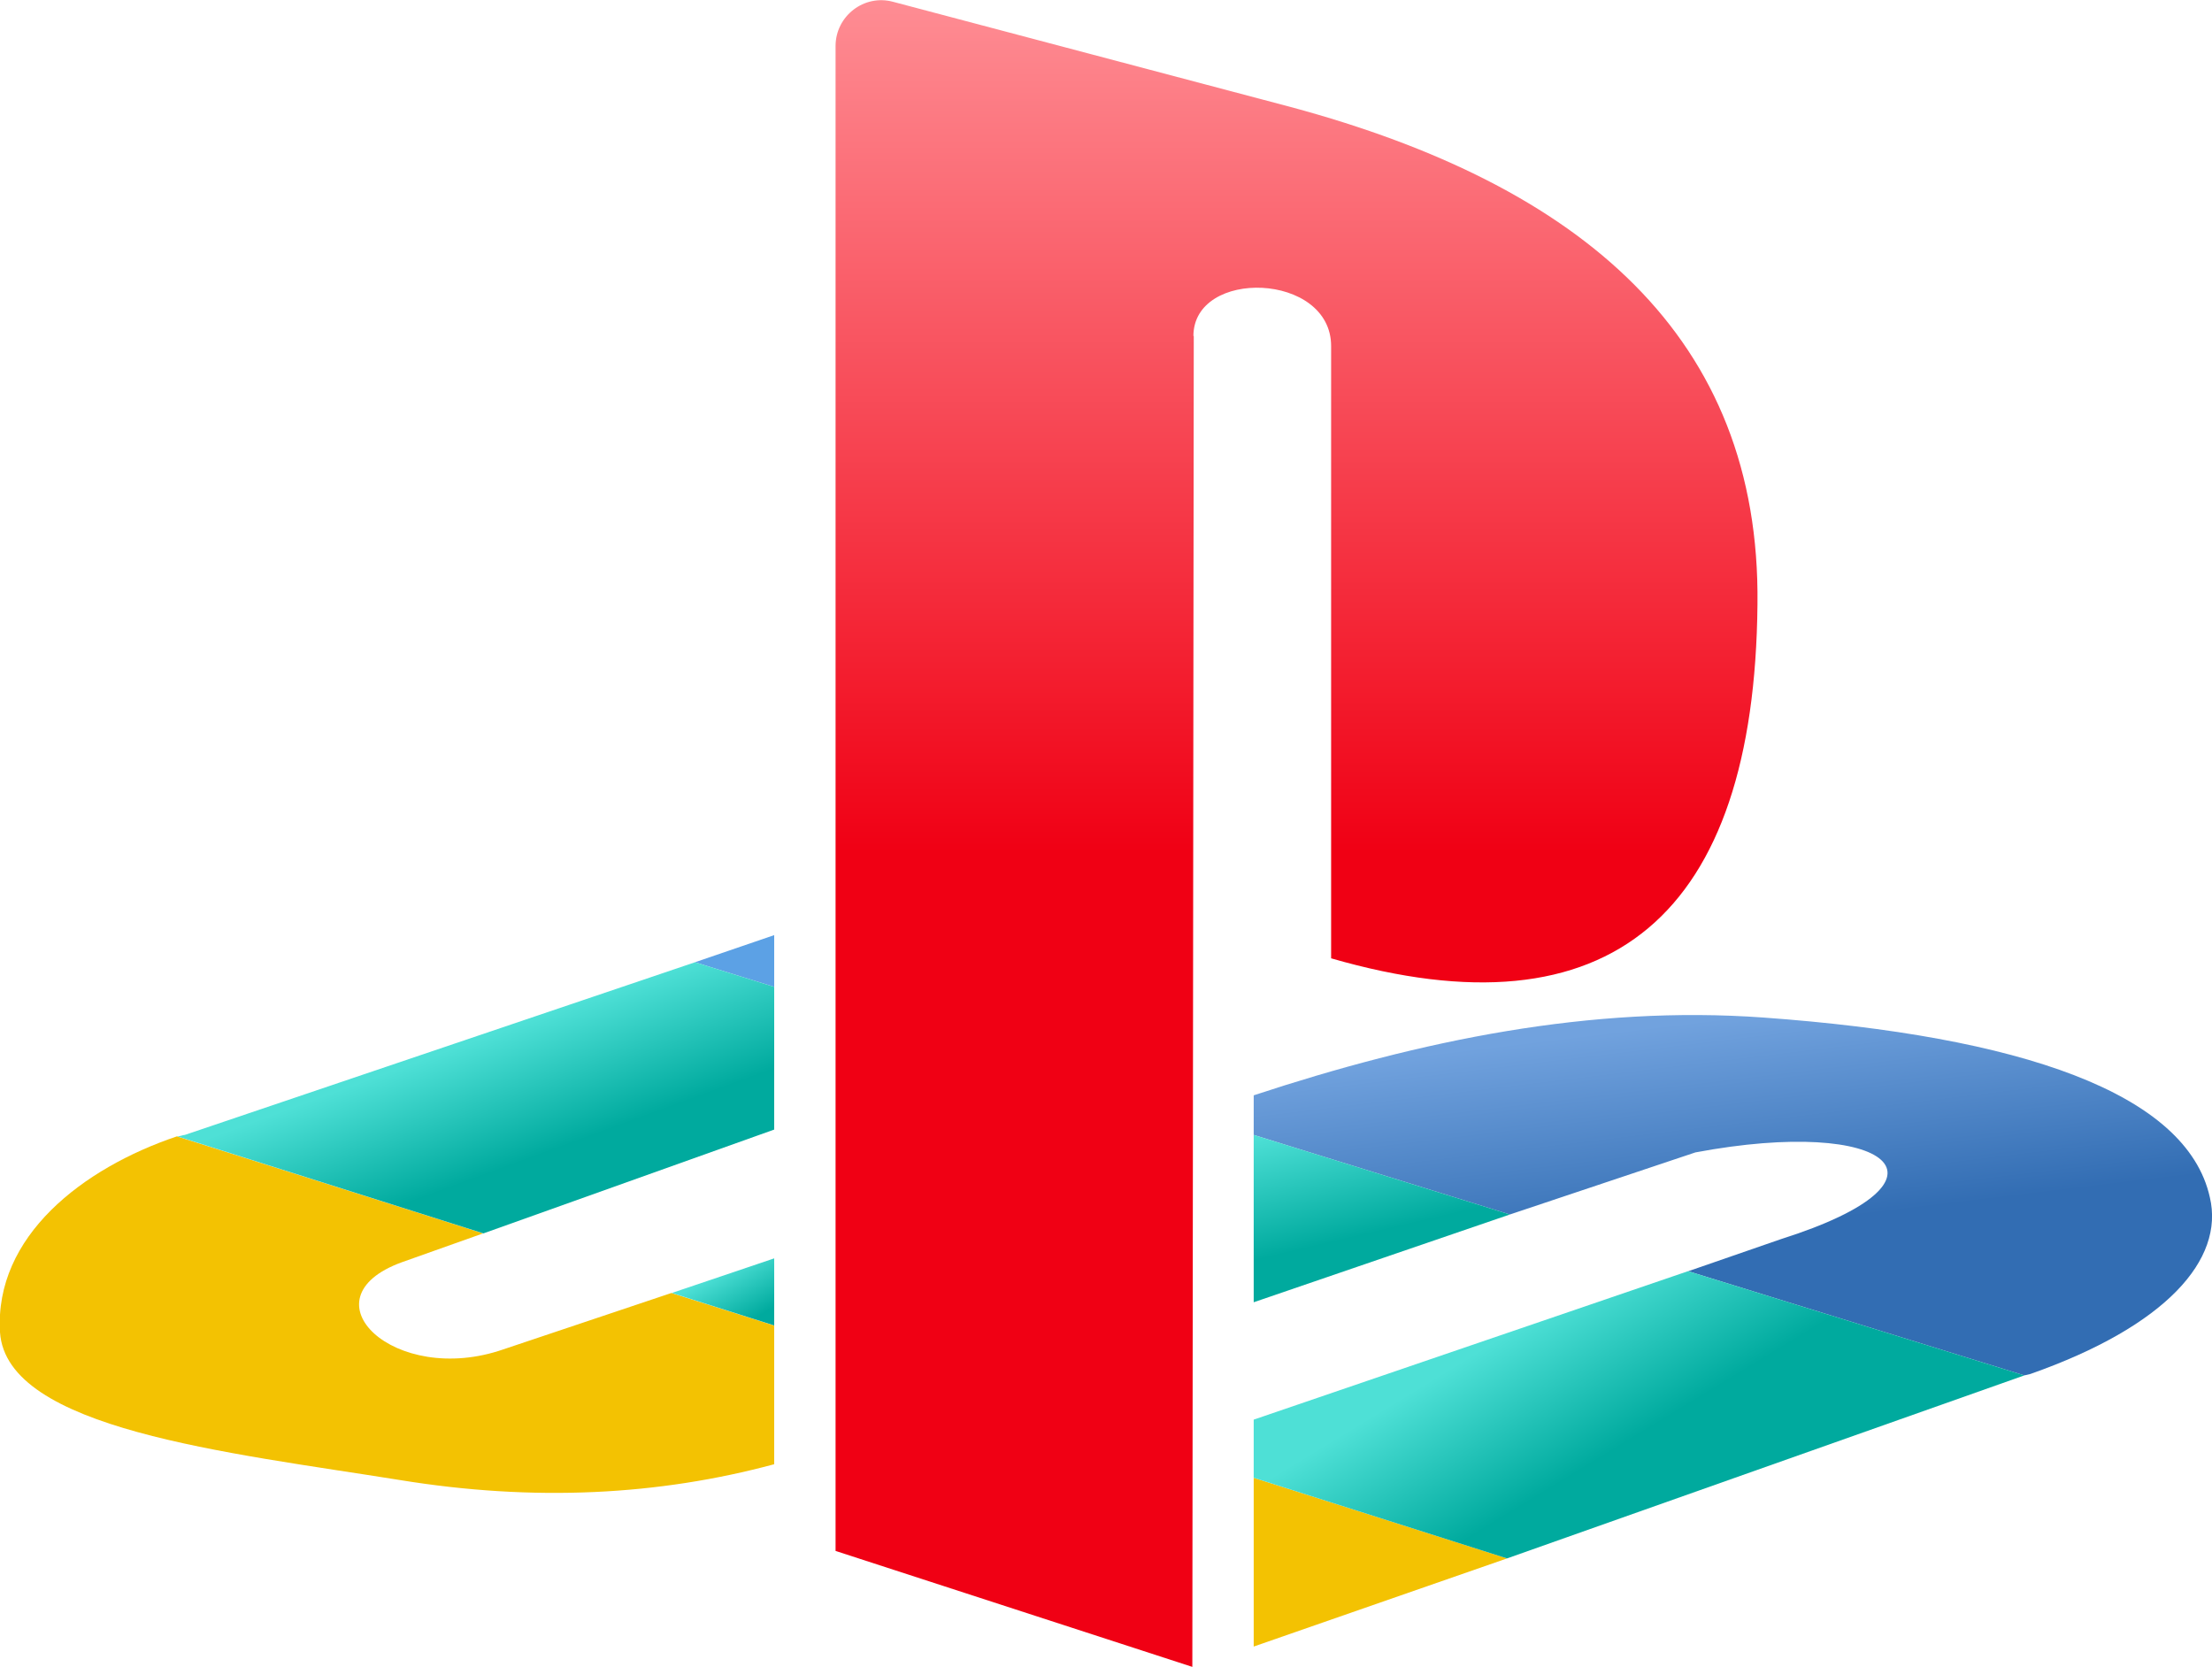 <?xml version="1.0" encoding="UTF-8"?><svg id="uuid-b29d2e36-5147-42a9-b669-fd67b2a8c971" xmlns="http://www.w3.org/2000/svg" xmlns:xlink="http://www.w3.org/1999/xlink" viewBox="0 0 62 46.72"><defs><style>.uuid-0b263f51-cfee-4290-84e5-97d416b618ca{fill:#f3c202;}.uuid-0b263f51-cfee-4290-84e5-97d416b618ca,.uuid-f49be4c4-9943-47c3-8448-efaa7260f613,.uuid-ae3a2c85-6630-42cf-9e03-85021ca85bf9,.uuid-c895dc9f-b6d7-4805-88cf-5956dccf4485,.uuid-9544fa50-e455-49e4-9c7e-d6180ac0311a,.uuid-5265bd16-79aa-4724-a6e9-4fe94df946fb,.uuid-e6093373-0d28-4278-bfe0-965717a8b195,.uuid-33983efa-aa2a-4619-a143-721670e65009{fill-rule:evenodd;}.uuid-f49be4c4-9943-47c3-8448-efaa7260f613{fill:url(#uuid-d8d5fe76-a3d1-4d8e-8a7f-b38c4429567b);}.uuid-ae3a2c85-6630-42cf-9e03-85021ca85bf9{fill:url(#uuid-ce57f5d0-6e3f-4c07-8017-879498ef6ca7);}.uuid-c895dc9f-b6d7-4805-88cf-5956dccf4485{fill:url(#uuid-25411d77-03e9-4d91-abd1-3599c195a14d);}.uuid-9544fa50-e455-49e4-9c7e-d6180ac0311a{fill:url(#uuid-8997bed1-d485-48b5-8c23-8d846b22f243);}.uuid-5265bd16-79aa-4724-a6e9-4fe94df946fb{fill:#5ca1e5;}.uuid-e6093373-0d28-4278-bfe0-965717a8b195{fill:url(#uuid-0e19afb8-c3ea-46c3-becd-45ed78b3c03e);}.uuid-33983efa-aa2a-4619-a143-721670e65009{fill:url(#uuid-e3676b09-fd65-41a2-b5d0-261e04692871);}</style><linearGradient id="uuid-8997bed1-d485-48b5-8c23-8d846b22f243" x1="36.34" y1="-1.38" x2="36.34" y2="47.25" gradientUnits="userSpaceOnUse"><stop offset="0" stop-color="#ff959b"/><stop offset=".52" stop-color="#f00014"/></linearGradient><linearGradient id="uuid-ce57f5d0-6e3f-4c07-8017-879498ef6ca7" x1="48.05" y1="28.57" x2="49.01" y2="36.55" gradientUnits="userSpaceOnUse"><stop offset="0" stop-color="#71a2de"/><stop offset=".74" stop-color="#326db3"/></linearGradient><linearGradient id="uuid-0e19afb8-c3ea-46c3-becd-45ed78b3c03e" x1="43.79" y1="36.45" x2="46.6" y2="41.07" gradientUnits="userSpaceOnUse"><stop offset="0" stop-color="#4ee0d6"/><stop offset=".8" stop-color="#00aa9e"/></linearGradient><linearGradient id="uuid-25411d77-03e9-4d91-abd1-3599c195a14d" x1="20.18" y1="35.61" x2="21.22" y2="37.39" xlink:href="#uuid-0e19afb8-c3ea-46c3-becd-45ed78b3c03e"/><linearGradient id="uuid-e3676b09-fd65-41a2-b5d0-261e04692871" x1="37.78" y1="31.23" x2="38.75" y2="35.36" xlink:href="#uuid-0e19afb8-c3ea-46c3-becd-45ed78b3c03e"/><linearGradient id="uuid-d8d5fe76-a3d1-4d8e-8a7f-b38c4429567b" x1="13.14" y1="29.23" x2="14.7" y2="33.49" xlink:href="#uuid-0e19afb8-c3ea-46c3-becd-45ed78b3c03e"/></defs><path id="uuid-a96428f2-789c-40bb-a1f9-dca5f7a25fa0" class="uuid-9544fa50-e455-49e4-9c7e-d6180ac0311a" d="M33.46,9.41l-.04,37.31-10-3.25V1.29c0-.84.8-1.46,1.61-1.24l11.15,2.95c8.17,2.2,13.17,6.46,13.08,13.94-.08,8.7-4.1,12.19-11.95,9.92V9.7c0-2.07-3.86-2.19-3.86-.28h0Z"/><path class="uuid-0b263f51-cfee-4290-84e5-97d416b618ca" d="M21.7,37.15v3.89c-3.23.87-6.72,1.06-10.51.44C6.39,40.71.18,40.06,0,37.34c-.16-2.69,2.32-4.6,4.96-5.49l8.58,2.72-2.28.81c-2.8,1.02-.2,3.5,2.85,2.44l4.71-1.58,2.87.91Z"/><polygon class="uuid-0b263f51-cfee-4290-84e5-97d416b618ca" points="42.24 43.68 35.14 46.15 35.14 41.42 42.24 43.68"/><path class="uuid-ae3a2c85-6630-42cf-9e03-85021ca85bf9" d="M56.91,38.51l-.17.04-9.42-2.92,2.6-.9c5.24-1.66,3.04-3.45-2.4-2.43l-5.2,1.74-7.18-2.23v-1.11c4.67-1.54,9.45-2.53,14.29-2.18,7.19.52,11.86,2.11,12.51,5.04.41,1.74-1.22,3.61-5.03,4.95Z"/><polygon class="uuid-5265bd16-79aa-4724-a6e9-4fe94df946fb" points="21.7 26.21 21.7 27.66 19.48 26.97 21.7 26.21"/><polygon class="uuid-e6093373-0d28-4278-bfe0-965717a8b195" points="56.74 38.55 42.24 43.68 35.14 41.42 35.14 39.79 47.31 35.63 47.32 35.63 56.74 38.55"/><polygon class="uuid-c895dc9f-b6d7-4805-88cf-5956dccf4485" points="21.7 35.27 21.7 37.15 18.83 36.24 21.7 35.27"/><polygon class="uuid-33983efa-aa2a-4619-a143-721670e65009" points="42.32 34.04 35.14 36.5 35.14 31.81 42.32 34.04"/><path class="uuid-f49be4c4-9943-47c3-8448-efaa7260f613" d="M21.7,27.66v4l-8.15,2.91-8.58-2.72c.08,0,.16-.04.21-.04l14.3-4.84,2.22.69Z"/></svg>
